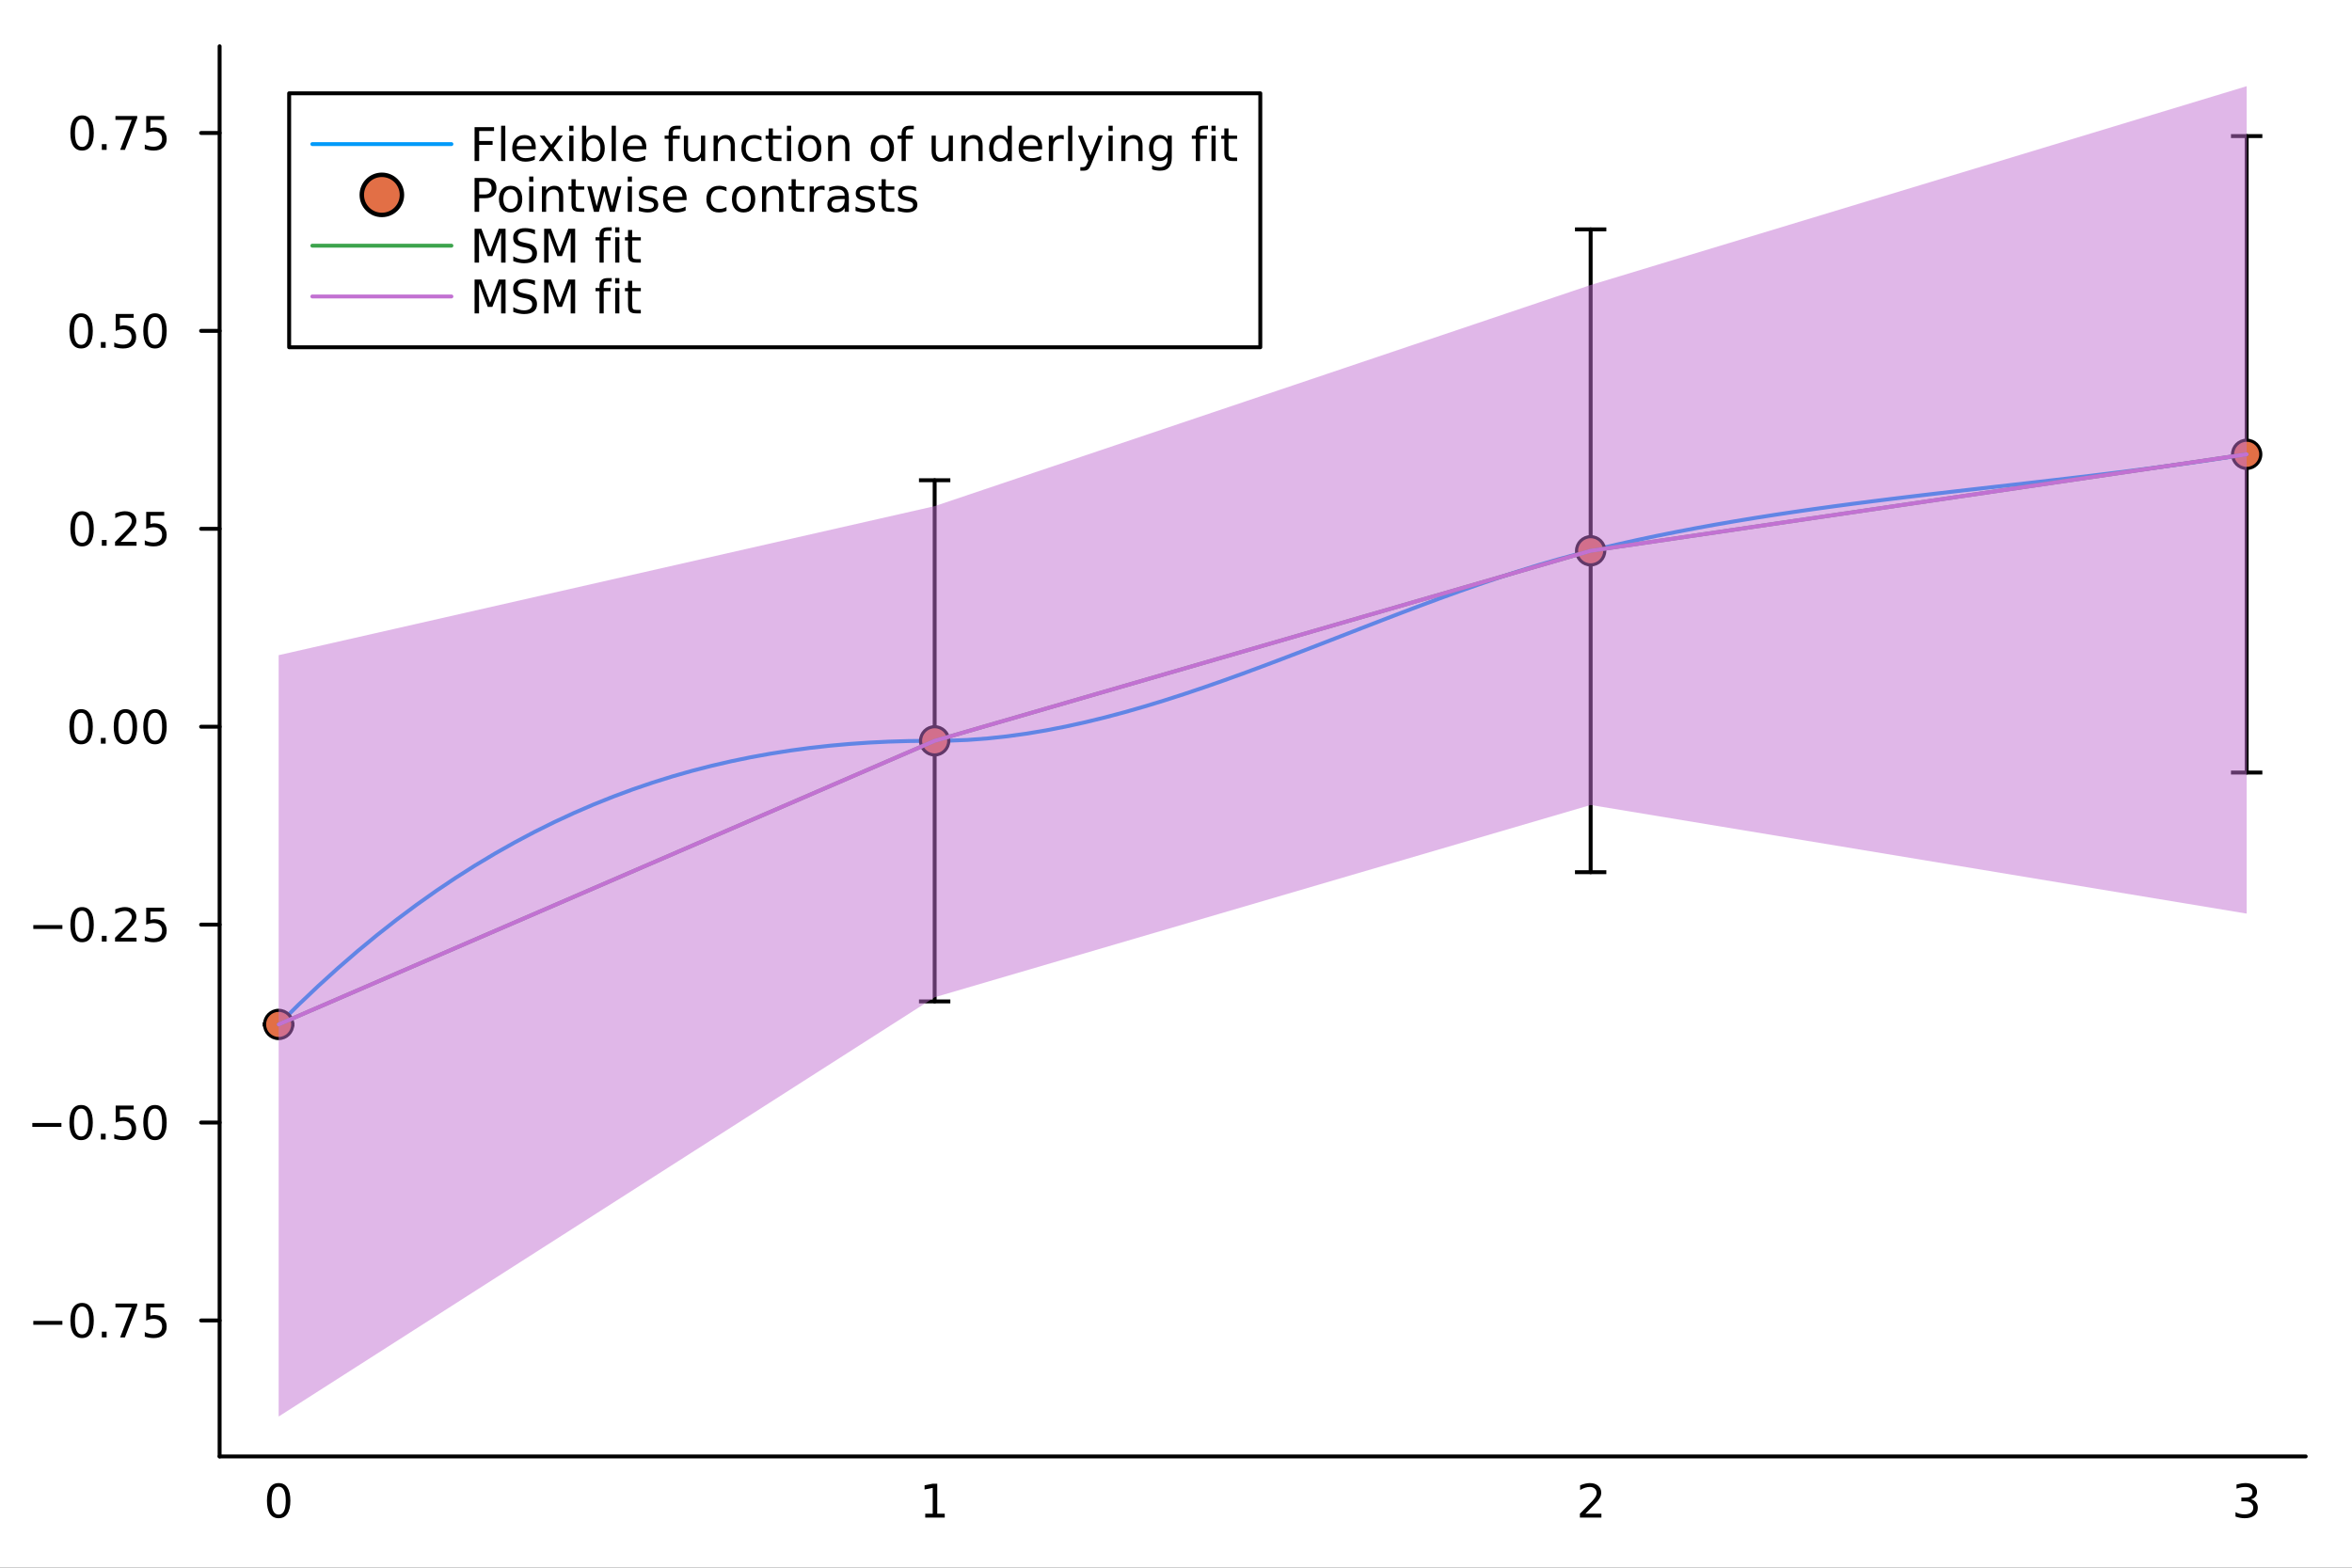 <?xml version="1.0" encoding="utf-8"?>
<svg xmlns="http://www.w3.org/2000/svg" xmlns:xlink="http://www.w3.org/1999/xlink" width="600" height="400" viewBox="0 0 2400 1600">
<rect x="0" y="0" width="2400" height="1600" fill="#333333" stroke="none"/>
<defs>
  <clipPath id="clip060">
    <rect x="0" y="0" width="2400" height="1600"/>
  </clipPath>
</defs>
<path clip-path="url(#clip060)" d="M0 1600 L2400 1600 L2400 0 L0 0  Z" fill="#ffffff" fill-rule="evenodd" fill-opacity="1"/>
<defs>
  <clipPath id="clip061">
    <rect x="480" y="0" width="1681" height="1600"/>
  </clipPath>
</defs>
<path clip-path="url(#clip060)" d="M224.098 1486.45 L2352.76 1486.45 L2352.76 47.244 L224.098 47.244  Z" fill="#ffffff" fill-rule="evenodd" fill-opacity="1"/>
<defs>
  <clipPath id="clip062">
    <rect x="224" y="47" width="2130" height="1440"/>
  </clipPath>
</defs>
<polyline clip-path="url(#clip060)" style="stroke:#000000; stroke-linecap:round; stroke-linejoin:round; stroke-width:4; stroke-opacity:1; fill:none" points="224.098,1486.45 2352.76,1486.45 "/>
<path clip-path="url(#clip060)" d="M284.343 1517.37 Q280.732 1517.37 278.903 1520.93 Q277.098 1524.47 277.098 1531.6 Q277.098 1538.71 278.903 1542.27 Q280.732 1545.82 284.343 1545.82 Q287.977 1545.82 289.783 1542.27 Q291.611 1538.71 291.611 1531.6 Q291.611 1524.47 289.783 1520.93 Q287.977 1517.37 284.343 1517.37 M284.343 1513.66 Q290.153 1513.66 293.209 1518.27 Q296.287 1522.85 296.287 1531.6 Q296.287 1540.33 293.209 1544.94 Q290.153 1549.52 284.343 1549.52 Q278.533 1549.52 275.454 1544.94 Q272.399 1540.33 272.399 1531.6 Q272.399 1522.85 275.454 1518.27 Q278.533 1513.66 284.343 1513.66 Z" fill="#000000" fill-rule="nonzero" fill-opacity="1" /><path clip-path="url(#clip060)" d="M944.114 1544.91 L951.753 1544.91 L951.753 1518.55 L943.443 1520.21 L943.443 1515.95 L951.707 1514.29 L956.383 1514.29 L956.383 1544.91 L964.022 1544.91 L964.022 1548.85 L944.114 1548.85 L944.114 1544.91 Z" fill="#000000" fill-rule="nonzero" fill-opacity="1" /><path clip-path="url(#clip060)" d="M1617.77 1544.91 L1634.09 1544.91 L1634.09 1548.85 L1612.15 1548.85 L1612.15 1544.91 Q1614.81 1542.16 1619.39 1537.53 Q1624 1532.88 1625.18 1531.53 Q1627.43 1529.01 1628.31 1527.27 Q1629.21 1525.51 1629.21 1523.82 Q1629.21 1521.07 1627.27 1519.33 Q1625.34 1517.6 1622.24 1517.6 Q1620.04 1517.6 1617.59 1518.36 Q1615.16 1519.13 1612.38 1520.68 L1612.38 1515.95 Q1615.2 1514.82 1617.66 1514.24 Q1620.11 1513.66 1622.15 1513.66 Q1627.52 1513.66 1630.71 1516.35 Q1633.91 1519.03 1633.91 1523.52 Q1633.91 1525.65 1633.1 1527.57 Q1632.31 1529.47 1630.2 1532.07 Q1629.63 1532.74 1626.52 1535.95 Q1623.42 1539.15 1617.77 1544.91 Z" fill="#000000" fill-rule="nonzero" fill-opacity="1" /><path clip-path="url(#clip060)" d="M2296.76 1530.21 Q2300.11 1530.93 2301.99 1533.2 Q2303.89 1535.47 2303.89 1538.8 Q2303.89 1543.92 2300.37 1546.72 Q2296.85 1549.52 2290.37 1549.52 Q2288.19 1549.52 2285.88 1549.08 Q2283.59 1548.66 2281.13 1547.81 L2281.13 1543.29 Q2283.08 1544.43 2285.39 1545.01 Q2287.71 1545.58 2290.23 1545.58 Q2294.63 1545.58 2296.92 1543.85 Q2299.24 1542.11 2299.24 1538.8 Q2299.24 1535.75 2297.08 1534.03 Q2294.95 1532.3 2291.13 1532.3 L2287.11 1532.3 L2287.11 1528.45 L2291.32 1528.45 Q2294.77 1528.45 2296.6 1527.09 Q2298.43 1525.7 2298.43 1523.11 Q2298.43 1520.45 2296.53 1519.03 Q2294.65 1517.6 2291.13 1517.6 Q2289.21 1517.6 2287.01 1518.01 Q2284.81 1518.43 2282.18 1519.31 L2282.18 1515.14 Q2284.84 1514.4 2287.15 1514.03 Q2289.49 1513.66 2291.55 1513.66 Q2296.87 1513.66 2299.98 1516.09 Q2303.08 1518.5 2303.08 1522.62 Q2303.08 1525.49 2301.43 1527.48 Q2299.79 1529.45 2296.76 1530.21 Z" fill="#000000" fill-rule="nonzero" fill-opacity="1" /><polyline clip-path="url(#clip060)" style="stroke:#000000; stroke-linecap:round; stroke-linejoin:round; stroke-width:4; stroke-opacity:1; fill:none" points="224.098,1486.45 224.098,47.244 "/>
<polyline clip-path="url(#clip060)" style="stroke:#000000; stroke-linecap:round; stroke-linejoin:round; stroke-width:4; stroke-opacity:1; fill:none" points="224.098,1347.69 205.2,1347.69 "/>
<polyline clip-path="url(#clip060)" style="stroke:#000000; stroke-linecap:round; stroke-linejoin:round; stroke-width:4; stroke-opacity:1; fill:none" points="224.098,1145.69 205.2,1145.69 "/>
<polyline clip-path="url(#clip060)" style="stroke:#000000; stroke-linecap:round; stroke-linejoin:round; stroke-width:4; stroke-opacity:1; fill:none" points="224.098,943.695 205.2,943.695 "/>
<polyline clip-path="url(#clip060)" style="stroke:#000000; stroke-linecap:round; stroke-linejoin:round; stroke-width:4; stroke-opacity:1; fill:none" points="224.098,741.697 205.2,741.697 "/>
<polyline clip-path="url(#clip060)" style="stroke:#000000; stroke-linecap:round; stroke-linejoin:round; stroke-width:4; stroke-opacity:1; fill:none" points="224.098,539.7 205.2,539.7 "/>
<polyline clip-path="url(#clip060)" style="stroke:#000000; stroke-linecap:round; stroke-linejoin:round; stroke-width:4; stroke-opacity:1; fill:none" points="224.098,337.702 205.2,337.702 "/>
<polyline clip-path="url(#clip060)" style="stroke:#000000; stroke-linecap:round; stroke-linejoin:round; stroke-width:4; stroke-opacity:1; fill:none" points="224.098,135.704 205.2,135.704 "/>
<path clip-path="url(#clip060)" d="M33.987 1348.14 L63.663 1348.14 L63.663 1352.08 L33.987 1352.08 L33.987 1348.14 Z" fill="#000000" fill-rule="nonzero" fill-opacity="1" /><path clip-path="url(#clip060)" d="M83.756 1333.49 Q80.145 1333.49 78.316 1337.05 Q76.51 1340.6 76.51 1347.73 Q76.51 1354.83 78.316 1358.4 Q80.145 1361.94 83.756 1361.94 Q87.39 1361.94 89.195 1358.4 Q91.024 1354.83 91.024 1347.73 Q91.024 1340.6 89.195 1337.05 Q87.39 1333.49 83.756 1333.49 M83.756 1329.79 Q89.566 1329.79 92.621 1334.39 Q95.7 1338.98 95.7 1347.73 Q95.7 1356.45 92.621 1361.06 Q89.566 1365.64 83.756 1365.64 Q77.946 1365.64 74.867 1361.06 Q71.811 1356.45 71.811 1347.73 Q71.811 1338.98 74.867 1334.39 Q77.946 1329.79 83.756 1329.79 Z" fill="#000000" fill-rule="nonzero" fill-opacity="1" /><path clip-path="url(#clip060)" d="M103.918 1359.09 L108.802 1359.09 L108.802 1364.97 L103.918 1364.97 L103.918 1359.09 Z" fill="#000000" fill-rule="nonzero" fill-opacity="1" /><path clip-path="url(#clip060)" d="M117.806 1330.41 L140.029 1330.41 L140.029 1332.4 L127.482 1364.97 L122.598 1364.97 L134.404 1334.35 L117.806 1334.35 L117.806 1330.41 Z" fill="#000000" fill-rule="nonzero" fill-opacity="1" /><path clip-path="url(#clip060)" d="M149.195 1330.41 L167.552 1330.41 L167.552 1334.35 L153.478 1334.35 L153.478 1342.82 Q154.496 1342.47 155.515 1342.31 Q156.533 1342.12 157.552 1342.12 Q163.339 1342.12 166.718 1345.29 Q170.098 1348.47 170.098 1353.88 Q170.098 1359.46 166.626 1362.56 Q163.153 1365.64 156.834 1365.64 Q154.658 1365.64 152.39 1365.27 Q150.144 1364.9 147.737 1364.16 L147.737 1359.46 Q149.82 1360.6 152.042 1361.15 Q154.265 1361.71 156.741 1361.71 Q160.746 1361.71 163.084 1359.6 Q165.422 1357.49 165.422 1353.88 Q165.422 1350.27 163.084 1348.16 Q160.746 1346.06 156.741 1346.06 Q154.866 1346.06 152.991 1346.48 Q151.14 1346.89 149.195 1347.77 L149.195 1330.41 Z" fill="#000000" fill-rule="nonzero" fill-opacity="1" /><path clip-path="url(#clip060)" d="M32.992 1146.14 L62.668 1146.14 L62.668 1150.08 L32.992 1150.08 L32.992 1146.14 Z" fill="#000000" fill-rule="nonzero" fill-opacity="1" /><path clip-path="url(#clip060)" d="M82.76 1131.49 Q79.149 1131.49 77.321 1135.06 Q75.515 1138.6 75.515 1145.73 Q75.515 1152.83 77.321 1156.4 Q79.149 1159.94 82.76 1159.94 Q86.395 1159.94 88.2 1156.4 Q90.029 1152.83 90.029 1145.73 Q90.029 1138.6 88.2 1135.06 Q86.395 1131.49 82.76 1131.49 M82.76 1127.79 Q88.57 1127.79 91.626 1132.39 Q94.705 1136.98 94.705 1145.73 Q94.705 1154.45 91.626 1159.06 Q88.57 1163.64 82.76 1163.64 Q76.95 1163.64 73.871 1159.06 Q70.816 1154.45 70.816 1145.73 Q70.816 1136.98 73.871 1132.39 Q76.95 1127.79 82.76 1127.79 Z" fill="#000000" fill-rule="nonzero" fill-opacity="1" /><path clip-path="url(#clip060)" d="M102.922 1157.09 L107.807 1157.09 L107.807 1162.97 L102.922 1162.97 L102.922 1157.09 Z" fill="#000000" fill-rule="nonzero" fill-opacity="1" /><path clip-path="url(#clip060)" d="M118.038 1128.41 L136.394 1128.41 L136.394 1132.35 L122.32 1132.35 L122.32 1140.82 Q123.339 1140.47 124.357 1140.31 Q125.376 1140.13 126.394 1140.13 Q132.181 1140.13 135.561 1143.3 Q138.941 1146.47 138.941 1151.88 Q138.941 1157.46 135.468 1160.57 Q131.996 1163.64 125.677 1163.64 Q123.501 1163.64 121.232 1163.27 Q118.987 1162.9 116.58 1162.16 L116.58 1157.46 Q118.663 1158.6 120.885 1159.15 Q123.107 1159.71 125.584 1159.71 Q129.589 1159.71 131.927 1157.6 Q134.265 1155.5 134.265 1151.88 Q134.265 1148.27 131.927 1146.17 Q129.589 1144.06 125.584 1144.06 Q123.709 1144.06 121.834 1144.48 Q119.982 1144.89 118.038 1145.77 L118.038 1128.41 Z" fill="#000000" fill-rule="nonzero" fill-opacity="1" /><path clip-path="url(#clip060)" d="M158.153 1131.49 Q154.542 1131.49 152.714 1135.06 Q150.908 1138.6 150.908 1145.73 Q150.908 1152.83 152.714 1156.4 Q154.542 1159.94 158.153 1159.94 Q161.788 1159.94 163.593 1156.4 Q165.422 1152.83 165.422 1145.73 Q165.422 1138.6 163.593 1135.06 Q161.788 1131.49 158.153 1131.49 M158.153 1127.79 Q163.964 1127.79 167.019 1132.39 Q170.098 1136.98 170.098 1145.73 Q170.098 1154.45 167.019 1159.06 Q163.964 1163.64 158.153 1163.64 Q152.343 1163.64 149.265 1159.06 Q146.209 1154.45 146.209 1145.73 Q146.209 1136.98 149.265 1132.39 Q152.343 1127.79 158.153 1127.79 Z" fill="#000000" fill-rule="nonzero" fill-opacity="1" /><path clip-path="url(#clip060)" d="M33.987 944.146 L63.663 944.146 L63.663 948.082 L33.987 948.082 L33.987 944.146 Z" fill="#000000" fill-rule="nonzero" fill-opacity="1" /><path clip-path="url(#clip060)" d="M83.756 929.494 Q80.145 929.494 78.316 933.058 Q76.51 936.6 76.51 943.73 Q76.51 950.836 78.316 954.401 Q80.145 957.943 83.756 957.943 Q87.39 957.943 89.195 954.401 Q91.024 950.836 91.024 943.73 Q91.024 936.6 89.195 933.058 Q87.39 929.494 83.756 929.494 M83.756 925.79 Q89.566 925.79 92.621 930.396 Q95.7 934.98 95.7 943.73 Q95.7 952.457 92.621 957.063 Q89.566 961.646 83.756 961.646 Q77.946 961.646 74.867 957.063 Q71.811 952.457 71.811 943.73 Q71.811 934.98 74.867 930.396 Q77.946 925.79 83.756 925.79 Z" fill="#000000" fill-rule="nonzero" fill-opacity="1" /><path clip-path="url(#clip060)" d="M103.918 955.095 L108.802 955.095 L108.802 960.975 L103.918 960.975 L103.918 955.095 Z" fill="#000000" fill-rule="nonzero" fill-opacity="1" /><path clip-path="url(#clip060)" d="M123.015 957.04 L139.334 957.04 L139.334 960.975 L117.39 960.975 L117.39 957.04 Q120.052 954.285 124.635 949.656 Q129.242 945.003 130.422 943.66 Q132.668 941.137 133.547 939.401 Q134.45 937.642 134.45 935.952 Q134.45 933.197 132.505 931.461 Q130.584 929.725 127.482 929.725 Q125.283 929.725 122.83 930.489 Q120.399 931.253 117.621 932.804 L117.621 928.082 Q120.445 926.947 122.899 926.369 Q125.353 925.79 127.39 925.79 Q132.76 925.79 135.955 928.475 Q139.149 931.16 139.149 935.651 Q139.149 937.781 138.339 939.702 Q137.552 941.6 135.445 944.193 Q134.867 944.864 131.765 948.082 Q128.663 951.276 123.015 957.04 Z" fill="#000000" fill-rule="nonzero" fill-opacity="1" /><path clip-path="url(#clip060)" d="M149.195 926.415 L167.552 926.415 L167.552 930.35 L153.478 930.35 L153.478 938.822 Q154.496 938.475 155.515 938.313 Q156.533 938.128 157.552 938.128 Q163.339 938.128 166.718 941.299 Q170.098 944.47 170.098 949.887 Q170.098 955.466 166.626 958.568 Q163.153 961.646 156.834 961.646 Q154.658 961.646 152.39 961.276 Q150.144 960.906 147.737 960.165 L147.737 955.466 Q149.82 956.6 152.042 957.156 Q154.265 957.711 156.741 957.711 Q160.746 957.711 163.084 955.605 Q165.422 953.498 165.422 949.887 Q165.422 946.276 163.084 944.17 Q160.746 942.063 156.741 942.063 Q154.866 942.063 152.991 942.48 Q151.14 942.896 149.195 943.776 L149.195 926.415 Z" fill="#000000" fill-rule="nonzero" fill-opacity="1" /><path clip-path="url(#clip060)" d="M82.76 727.496 Q79.149 727.496 77.321 731.061 Q75.515 734.602 75.515 741.732 Q75.515 748.839 77.321 752.403 Q79.149 755.945 82.76 755.945 Q86.395 755.945 88.2 752.403 Q90.029 748.839 90.029 741.732 Q90.029 734.602 88.2 731.061 Q86.395 727.496 82.76 727.496 M82.76 723.792 Q88.57 723.792 91.626 728.399 Q94.705 732.982 94.705 741.732 Q94.705 750.459 91.626 755.065 Q88.57 759.649 82.76 759.649 Q76.95 759.649 73.871 755.065 Q70.816 750.459 70.816 741.732 Q70.816 732.982 73.871 728.399 Q76.95 723.792 82.76 723.792 Z" fill="#000000" fill-rule="nonzero" fill-opacity="1" /><path clip-path="url(#clip060)" d="M102.922 753.098 L107.807 753.098 L107.807 758.977 L102.922 758.977 L102.922 753.098 Z" fill="#000000" fill-rule="nonzero" fill-opacity="1" /><path clip-path="url(#clip060)" d="M127.992 727.496 Q124.381 727.496 122.552 731.061 Q120.746 734.602 120.746 741.732 Q120.746 748.839 122.552 752.403 Q124.381 755.945 127.992 755.945 Q131.626 755.945 133.431 752.403 Q135.26 748.839 135.26 741.732 Q135.26 734.602 133.431 731.061 Q131.626 727.496 127.992 727.496 M127.992 723.792 Q133.802 723.792 136.857 728.399 Q139.936 732.982 139.936 741.732 Q139.936 750.459 136.857 755.065 Q133.802 759.649 127.992 759.649 Q122.181 759.649 119.103 755.065 Q116.047 750.459 116.047 741.732 Q116.047 732.982 119.103 728.399 Q122.181 723.792 127.992 723.792 Z" fill="#000000" fill-rule="nonzero" fill-opacity="1" /><path clip-path="url(#clip060)" d="M158.153 727.496 Q154.542 727.496 152.714 731.061 Q150.908 734.602 150.908 741.732 Q150.908 748.839 152.714 752.403 Q154.542 755.945 158.153 755.945 Q161.788 755.945 163.593 752.403 Q165.422 748.839 165.422 741.732 Q165.422 734.602 163.593 731.061 Q161.788 727.496 158.153 727.496 M158.153 723.792 Q163.964 723.792 167.019 728.399 Q170.098 732.982 170.098 741.732 Q170.098 750.459 167.019 755.065 Q163.964 759.649 158.153 759.649 Q152.343 759.649 149.265 755.065 Q146.209 750.459 146.209 741.732 Q146.209 732.982 149.265 728.399 Q152.343 723.792 158.153 723.792 Z" fill="#000000" fill-rule="nonzero" fill-opacity="1" /><path clip-path="url(#clip060)" d="M83.756 525.498 Q80.145 525.498 78.316 529.063 Q76.51 532.605 76.51 539.734 Q76.51 546.841 78.316 550.406 Q80.145 553.947 83.756 553.947 Q87.39 553.947 89.195 550.406 Q91.024 546.841 91.024 539.734 Q91.024 532.605 89.195 529.063 Q87.39 525.498 83.756 525.498 M83.756 521.795 Q89.566 521.795 92.621 526.401 Q95.7 530.984 95.7 539.734 Q95.7 548.461 92.621 553.068 Q89.566 557.651 83.756 557.651 Q77.946 557.651 74.867 553.068 Q71.811 548.461 71.811 539.734 Q71.811 530.984 74.867 526.401 Q77.946 521.795 83.756 521.795 Z" fill="#000000" fill-rule="nonzero" fill-opacity="1" /><path clip-path="url(#clip060)" d="M103.918 551.1 L108.802 551.1 L108.802 556.98 L103.918 556.98 L103.918 551.1 Z" fill="#000000" fill-rule="nonzero" fill-opacity="1" /><path clip-path="url(#clip060)" d="M123.015 553.045 L139.334 553.045 L139.334 556.98 L117.39 556.98 L117.39 553.045 Q120.052 550.29 124.635 545.66 Q129.242 541.008 130.422 539.665 Q132.668 537.142 133.547 535.406 Q134.45 533.646 134.45 531.957 Q134.45 529.202 132.505 527.466 Q130.584 525.73 127.482 525.73 Q125.283 525.73 122.83 526.494 Q120.399 527.258 117.621 528.809 L117.621 524.086 Q120.445 522.952 122.899 522.373 Q125.353 521.795 127.39 521.795 Q132.76 521.795 135.955 524.48 Q139.149 527.165 139.149 531.656 Q139.149 533.785 138.339 535.707 Q137.552 537.605 135.445 540.197 Q134.867 540.869 131.765 544.086 Q128.663 547.281 123.015 553.045 Z" fill="#000000" fill-rule="nonzero" fill-opacity="1" /><path clip-path="url(#clip060)" d="M149.195 522.42 L167.552 522.42 L167.552 526.355 L153.478 526.355 L153.478 534.827 Q154.496 534.48 155.515 534.318 Q156.533 534.133 157.552 534.133 Q163.339 534.133 166.718 537.304 Q170.098 540.475 170.098 545.892 Q170.098 551.47 166.626 554.572 Q163.153 557.651 156.834 557.651 Q154.658 557.651 152.39 557.281 Q150.144 556.91 147.737 556.17 L147.737 551.47 Q149.82 552.605 152.042 553.16 Q154.265 553.716 156.741 553.716 Q160.746 553.716 163.084 551.609 Q165.422 549.503 165.422 545.892 Q165.422 542.281 163.084 540.174 Q160.746 538.068 156.741 538.068 Q154.866 538.068 152.991 538.484 Q151.14 538.901 149.195 539.781 L149.195 522.42 Z" fill="#000000" fill-rule="nonzero" fill-opacity="1" /><path clip-path="url(#clip060)" d="M82.76 323.501 Q79.149 323.501 77.321 327.066 Q75.515 330.607 75.515 337.737 Q75.515 344.843 77.321 348.408 Q79.149 351.95 82.76 351.95 Q86.395 351.95 88.2 348.408 Q90.029 344.843 90.029 337.737 Q90.029 330.607 88.2 327.066 Q86.395 323.501 82.76 323.501 M82.76 319.797 Q88.57 319.797 91.626 324.404 Q94.705 328.987 94.705 337.737 Q94.705 346.464 91.626 351.07 Q88.57 355.653 82.76 355.653 Q76.95 355.653 73.871 351.07 Q70.816 346.464 70.816 337.737 Q70.816 328.987 73.871 324.404 Q76.95 319.797 82.76 319.797 Z" fill="#000000" fill-rule="nonzero" fill-opacity="1" /><path clip-path="url(#clip060)" d="M102.922 349.102 L107.807 349.102 L107.807 354.982 L102.922 354.982 L102.922 349.102 Z" fill="#000000" fill-rule="nonzero" fill-opacity="1" /><path clip-path="url(#clip060)" d="M118.038 320.422 L136.394 320.422 L136.394 324.357 L122.32 324.357 L122.32 332.829 Q123.339 332.482 124.357 332.32 Q125.376 332.135 126.394 332.135 Q132.181 332.135 135.561 335.306 Q138.941 338.478 138.941 343.894 Q138.941 349.473 135.468 352.575 Q131.996 355.653 125.677 355.653 Q123.501 355.653 121.232 355.283 Q118.987 354.913 116.58 354.172 L116.58 349.473 Q118.663 350.607 120.885 351.163 Q123.107 351.718 125.584 351.718 Q129.589 351.718 131.927 349.612 Q134.265 347.505 134.265 343.894 Q134.265 340.283 131.927 338.177 Q129.589 336.07 125.584 336.07 Q123.709 336.07 121.834 336.487 Q119.982 336.903 118.038 337.783 L118.038 320.422 Z" fill="#000000" fill-rule="nonzero" fill-opacity="1" /><path clip-path="url(#clip060)" d="M158.153 323.501 Q154.542 323.501 152.714 327.066 Q150.908 330.607 150.908 337.737 Q150.908 344.843 152.714 348.408 Q154.542 351.95 158.153 351.95 Q161.788 351.95 163.593 348.408 Q165.422 344.843 165.422 337.737 Q165.422 330.607 163.593 327.066 Q161.788 323.501 158.153 323.501 M158.153 319.797 Q163.964 319.797 167.019 324.404 Q170.098 328.987 170.098 337.737 Q170.098 346.464 167.019 351.07 Q163.964 355.653 158.153 355.653 Q152.343 355.653 149.265 351.07 Q146.209 346.464 146.209 337.737 Q146.209 328.987 149.265 324.404 Q152.343 319.797 158.153 319.797 Z" fill="#000000" fill-rule="nonzero" fill-opacity="1" /><path clip-path="url(#clip060)" d="M83.756 121.503 Q80.145 121.503 78.316 125.068 Q76.51 128.61 76.51 135.739 Q76.51 142.846 78.316 146.41 Q80.145 149.952 83.756 149.952 Q87.39 149.952 89.195 146.41 Q91.024 142.846 91.024 135.739 Q91.024 128.61 89.195 125.068 Q87.39 121.503 83.756 121.503 M83.756 117.799 Q89.566 117.799 92.621 122.406 Q95.7 126.989 95.7 135.739 Q95.7 144.466 92.621 149.072 Q89.566 153.656 83.756 153.656 Q77.946 153.656 74.867 149.072 Q71.811 144.466 71.811 135.739 Q71.811 126.989 74.867 122.406 Q77.946 117.799 83.756 117.799 Z" fill="#000000" fill-rule="nonzero" fill-opacity="1" /><path clip-path="url(#clip060)" d="M103.918 147.105 L108.802 147.105 L108.802 152.984 L103.918 152.984 L103.918 147.105 Z" fill="#000000" fill-rule="nonzero" fill-opacity="1" /><path clip-path="url(#clip060)" d="M117.806 118.424 L140.029 118.424 L140.029 120.415 L127.482 152.984 L122.598 152.984 L134.404 122.36 L117.806 122.36 L117.806 118.424 Z" fill="#000000" fill-rule="nonzero" fill-opacity="1" /><path clip-path="url(#clip060)" d="M149.195 118.424 L167.552 118.424 L167.552 122.36 L153.478 122.36 L153.478 130.832 Q154.496 130.485 155.515 130.322 Q156.533 130.137 157.552 130.137 Q163.339 130.137 166.718 133.309 Q170.098 136.48 170.098 141.896 Q170.098 147.475 166.626 150.577 Q163.153 153.656 156.834 153.656 Q154.658 153.656 152.39 153.285 Q150.144 152.915 147.737 152.174 L147.737 147.475 Q149.82 148.609 152.042 149.165 Q154.265 149.721 156.741 149.721 Q160.746 149.721 163.084 147.614 Q165.422 145.508 165.422 141.896 Q165.422 138.285 163.084 136.179 Q160.746 134.072 156.741 134.072 Q154.866 134.072 152.991 134.489 Q151.14 134.906 149.195 135.785 L149.195 118.424 Z" fill="#000000" fill-rule="nonzero" fill-opacity="1" /><polyline clip-path="url(#clip062)" style="stroke:#009af9; stroke-linecap:round; stroke-linejoin:round; stroke-width:4; stroke-opacity:1; fill:none" points="284.343,1045.55 304.425,1025.62 324.506,1006.55 344.588,988.32 364.67,970.925 384.751,954.342 404.833,938.558 424.915,923.555 444.996,909.319 465.078,895.832 485.16,883.081 505.241,871.047 525.323,859.717 545.405,849.073 565.486,839.101 585.568,829.783 605.65,821.106 625.731,813.052 645.813,805.605 665.895,798.751 685.977,792.473 706.058,786.755 726.14,781.582 746.222,776.937 766.303,772.806 786.385,769.171 806.467,766.018 826.548,763.33 846.63,761.092 866.712,759.287 886.793,757.9 906.875,756.916 926.957,756.317 947.038,756.09 967.12,755.973 987.202,755.183 1007.28,753.694 1027.37,751.543 1047.45,748.768 1067.53,745.403 1087.61,741.486 1107.69,737.053 1127.77,732.141 1147.86,726.786 1167.94,721.025 1188.02,714.895 1208.1,708.431 1228.18,701.672 1248.26,694.652 1268.35,687.409 1288.43,679.979 1308.51,672.399 1328.59,664.706 1348.67,656.935 1368.75,649.124 1388.84,641.308 1408.92,633.526 1429,625.812 1449.08,618.204 1469.16,610.738 1489.24,603.451 1509.33,596.379 1529.41,589.559 1549.49,583.028 1569.57,576.822 1589.65,570.977 1609.73,565.53 1629.82,560.506 1649.9,555.776 1669.98,551.285 1690.06,547.021 1710.14,542.972 1730.22,539.125 1750.31,535.468 1770.39,531.988 1790.47,528.674 1810.55,525.513 1830.63,522.493 1850.71,519.601 1870.8,516.826 1890.88,514.154 1910.96,511.575 1931.04,509.075 1951.12,506.642 1971.2,504.264 1991.29,501.929 2011.37,499.625 2031.45,497.338 2051.53,495.057 2071.61,492.77 2091.69,490.464 2111.78,488.128 2131.86,485.748 2151.94,483.312 2172.02,480.809 2192.1,478.226 2212.18,475.55 2232.27,472.77 2252.35,469.873 2272.43,466.847 2292.51,463.679 "/>
<polyline clip-path="url(#clip062)" style="stroke:#000000; stroke-linecap:round; stroke-linejoin:round; stroke-width:4; stroke-opacity:1; fill:none" points="284.343,1045.55 284.343,1045.55 "/>
<polyline clip-path="url(#clip062)" style="stroke:#000000; stroke-linecap:round; stroke-linejoin:round; stroke-width:4; stroke-opacity:1; fill:none" points="953.732,1022.05 953.732,490.136 "/>
<polyline clip-path="url(#clip062)" style="stroke:#000000; stroke-linecap:round; stroke-linejoin:round; stroke-width:4; stroke-opacity:1; fill:none" points="1623.12,890.173 1623.12,234.102 "/>
<polyline clip-path="url(#clip062)" style="stroke:#000000; stroke-linecap:round; stroke-linejoin:round; stroke-width:4; stroke-opacity:1; fill:none" points="2292.51,788.47 2292.51,138.889 "/>
<line clip-path="url(#clip062)" x1="300.343" y1="1045.55" x2="268.343" y2="1045.55" style="stroke:#000000; stroke-width:4; stroke-opacity:1"/>
<line clip-path="url(#clip062)" x1="300.343" y1="1045.55" x2="268.343" y2="1045.55" style="stroke:#000000; stroke-width:4; stroke-opacity:1"/>
<line clip-path="url(#clip062)" x1="969.732" y1="1022.05" x2="937.732" y2="1022.05" style="stroke:#000000; stroke-width:4; stroke-opacity:1"/>
<line clip-path="url(#clip062)" x1="969.732" y1="490.136" x2="937.732" y2="490.136" style="stroke:#000000; stroke-width:4; stroke-opacity:1"/>
<line clip-path="url(#clip062)" x1="1639.12" y1="890.173" x2="1607.12" y2="890.173" style="stroke:#000000; stroke-width:4; stroke-opacity:1"/>
<line clip-path="url(#clip062)" x1="1639.12" y1="234.102" x2="1607.12" y2="234.102" style="stroke:#000000; stroke-width:4; stroke-opacity:1"/>
<line clip-path="url(#clip062)" x1="2308.51" y1="788.47" x2="2276.51" y2="788.47" style="stroke:#000000; stroke-width:4; stroke-opacity:1"/>
<line clip-path="url(#clip062)" x1="2308.51" y1="138.889" x2="2276.51" y2="138.889" style="stroke:#000000; stroke-width:4; stroke-opacity:1"/>
<circle clip-path="url(#clip062)" cx="284.343" cy="1045.55" r="14.4" fill="#e26f46" fill-rule="evenodd" fill-opacity="1" stroke="#000000" stroke-opacity="1" stroke-width="3.2"/>
<circle clip-path="url(#clip062)" cx="953.732" cy="756.093" r="14.4" fill="#e26f46" fill-rule="evenodd" fill-opacity="1" stroke="#000000" stroke-opacity="1" stroke-width="3.2"/>
<circle clip-path="url(#clip062)" cx="1623.12" cy="562.138" r="14.4" fill="#e26f46" fill-rule="evenodd" fill-opacity="1" stroke="#000000" stroke-opacity="1" stroke-width="3.2"/>
<circle clip-path="url(#clip062)" cx="2292.51" cy="463.679" r="14.4" fill="#e26f46" fill-rule="evenodd" fill-opacity="1" stroke="#000000" stroke-opacity="1" stroke-width="3.2"/>
<polyline clip-path="url(#clip062)" style="stroke:#3da44d; stroke-linecap:round; stroke-linejoin:round; stroke-width:4; stroke-opacity:1; fill:none" points="284.343,1045.55 953.732,756.093 1623.12,562.138 2292.51,463.679 "/>
<path clip-path="url(#clip062)" d="M284.343 1445.72 L953.732 1017.81 L1623.12 821.575 L2292.51 932.421 L2292.51 87.976 L1623.12 290.878 L953.732 516.581 L284.343 668.667  Z" fill="#c271d2" fill-rule="evenodd" fill-opacity="0.5"/>
<polyline clip-path="url(#clip062)" style="stroke:#c271d2; stroke-linecap:round; stroke-linejoin:round; stroke-width:4; stroke-opacity:1; fill:none" points="284.343,1045.55 953.732,756.093 1623.12,562.138 2292.51,463.679 "/>
<path clip-path="url(#clip060)" d="M295.053 354.418 L1286.02 354.418 L1286.02 95.218 L295.053 95.218  Z" fill="#ffffff" fill-rule="evenodd" fill-opacity="1"/>
<polyline clip-path="url(#clip060)" style="stroke:#000000; stroke-linecap:round; stroke-linejoin:round; stroke-width:4; stroke-opacity:1; fill:none" points="295.053,354.418 1286.02,354.418 1286.02,95.218 295.053,95.218 295.053,354.418 "/>
<polyline clip-path="url(#clip060)" style="stroke:#009af9; stroke-linecap:round; stroke-linejoin:round; stroke-width:4; stroke-opacity:1; fill:none" points="318.705,147.058 460.615,147.058 "/>
<path clip-path="url(#clip060)" d="M484.267 129.778 L504.128 129.778 L504.128 133.713 L488.943 133.713 L488.943 143.898 L502.647 143.898 L502.647 147.833 L488.943 147.833 L488.943 164.338 L484.267 164.338 L484.267 129.778 Z" fill="#000000" fill-rule="nonzero" fill-opacity="1" /><path clip-path="url(#clip060)" d="M511.35 128.319 L515.61 128.319 L515.61 164.338 L511.35 164.338 L511.35 128.319 Z" fill="#000000" fill-rule="nonzero" fill-opacity="1" /><path clip-path="url(#clip060)" d="M546.697 150.31 L546.697 152.393 L527.114 152.393 Q527.392 156.791 529.753 159.106 Q532.137 161.398 536.373 161.398 Q538.827 161.398 541.119 160.796 Q543.434 160.194 545.702 158.99 L545.702 163.018 Q543.41 163.99 541.003 164.5 Q538.596 165.009 536.119 165.009 Q529.915 165.009 526.281 161.398 Q522.67 157.787 522.67 151.629 Q522.67 145.264 526.096 141.537 Q529.545 137.787 535.378 137.787 Q540.609 137.787 543.642 141.166 Q546.697 144.523 546.697 150.31 M542.438 149.06 Q542.392 145.565 540.471 143.481 Q538.572 141.398 535.424 141.398 Q531.86 141.398 529.707 143.412 Q527.577 145.426 527.253 149.083 L542.438 149.06 Z" fill="#000000" fill-rule="nonzero" fill-opacity="1" /><path clip-path="url(#clip060)" d="M574.406 138.412 L565.031 151.027 L574.892 164.338 L569.869 164.338 L562.322 154.152 L554.776 164.338 L549.753 164.338 L559.822 150.773 L550.609 138.412 L555.633 138.412 L562.508 147.648 L569.382 138.412 L574.406 138.412 Z" fill="#000000" fill-rule="nonzero" fill-opacity="1" /><path clip-path="url(#clip060)" d="M580.91 138.412 L585.169 138.412 L585.169 164.338 L580.91 164.338 L580.91 138.412 M580.91 128.319 L585.169 128.319 L585.169 133.713 L580.91 133.713 L580.91 128.319 Z" fill="#000000" fill-rule="nonzero" fill-opacity="1" /><path clip-path="url(#clip060)" d="M612.692 151.398 Q612.692 146.699 610.748 144.037 Q608.827 141.352 605.447 141.352 Q602.067 141.352 600.123 144.037 Q598.202 146.699 598.202 151.398 Q598.202 156.097 600.123 158.782 Q602.067 161.444 605.447 161.444 Q608.827 161.444 610.748 158.782 Q612.692 156.097 612.692 151.398 M598.202 142.347 Q599.544 140.032 601.581 138.921 Q603.642 137.787 606.489 137.787 Q611.211 137.787 614.151 141.537 Q617.114 145.287 617.114 151.398 Q617.114 157.509 614.151 161.259 Q611.211 165.009 606.489 165.009 Q603.642 165.009 601.581 163.898 Q599.544 162.763 598.202 160.449 L598.202 164.338 L593.919 164.338 L593.919 128.319 L598.202 128.319 L598.202 142.347 Z" fill="#000000" fill-rule="nonzero" fill-opacity="1" /><path clip-path="url(#clip060)" d="M624.174 128.319 L628.433 128.319 L628.433 164.338 L624.174 164.338 L624.174 128.319 Z" fill="#000000" fill-rule="nonzero" fill-opacity="1" /><path clip-path="url(#clip060)" d="M659.521 150.31 L659.521 152.393 L639.938 152.393 Q640.215 156.791 642.577 159.106 Q644.961 161.398 649.197 161.398 Q651.651 161.398 653.942 160.796 Q656.257 160.194 658.526 158.99 L658.526 163.018 Q656.234 163.99 653.826 164.5 Q651.419 165.009 648.942 165.009 Q642.739 165.009 639.104 161.398 Q635.493 157.787 635.493 151.629 Q635.493 145.264 638.919 141.537 Q642.368 137.787 648.201 137.787 Q653.433 137.787 656.465 141.166 Q659.521 144.523 659.521 150.31 M655.262 149.06 Q655.215 145.565 653.294 143.481 Q651.396 141.398 648.248 141.398 Q644.683 141.398 642.53 143.412 Q640.401 145.426 640.077 149.083 L655.262 149.06 Z" fill="#000000" fill-rule="nonzero" fill-opacity="1" /><path clip-path="url(#clip060)" d="M694.706 128.319 L694.706 131.861 L690.632 131.861 Q688.34 131.861 687.437 132.787 Q686.558 133.713 686.558 136.12 L686.558 138.412 L693.572 138.412 L693.572 141.722 L686.558 141.722 L686.558 164.338 L682.275 164.338 L682.275 141.722 L678.201 141.722 L678.201 138.412 L682.275 138.412 L682.275 136.606 Q682.275 132.278 684.289 130.31 Q686.303 128.319 690.678 128.319 L694.706 128.319 Z" fill="#000000" fill-rule="nonzero" fill-opacity="1" /><path clip-path="url(#clip060)" d="M697.831 154.106 L697.831 138.412 L702.09 138.412 L702.09 153.944 Q702.09 157.625 703.525 159.476 Q704.96 161.305 707.831 161.305 Q711.28 161.305 713.271 159.106 Q715.284 156.907 715.284 153.111 L715.284 138.412 L719.544 138.412 L719.544 164.338 L715.284 164.338 L715.284 160.356 Q713.734 162.717 711.673 163.875 Q709.636 165.009 706.928 165.009 Q702.46 165.009 700.146 162.231 Q697.831 159.453 697.831 154.106 M708.548 137.787 L708.548 137.787 Z" fill="#000000" fill-rule="nonzero" fill-opacity="1" /><path clip-path="url(#clip060)" d="M749.868 148.689 L749.868 164.338 L745.608 164.338 L745.608 148.828 Q745.608 145.148 744.173 143.319 Q742.738 141.49 739.868 141.49 Q736.419 141.49 734.428 143.69 Q732.437 145.889 732.437 149.685 L732.437 164.338 L728.155 164.338 L728.155 138.412 L732.437 138.412 L732.437 142.44 Q733.965 140.102 736.025 138.944 Q738.108 137.787 740.817 137.787 Q745.284 137.787 747.576 140.565 Q749.868 143.319 749.868 148.689 Z" fill="#000000" fill-rule="nonzero" fill-opacity="1" /><path clip-path="url(#clip060)" d="M777.02 139.407 L777.02 143.389 Q775.215 142.393 773.386 141.907 Q771.58 141.398 769.729 141.398 Q765.585 141.398 763.293 144.037 Q761.002 146.652 761.002 151.398 Q761.002 156.143 763.293 158.782 Q765.585 161.398 769.729 161.398 Q771.58 161.398 773.386 160.912 Q775.215 160.402 777.02 159.407 L777.02 163.342 Q775.238 164.176 773.317 164.592 Q771.418 165.009 769.266 165.009 Q763.409 165.009 759.96 161.328 Q756.511 157.648 756.511 151.398 Q756.511 145.055 759.983 141.421 Q763.479 137.787 769.543 137.787 Q771.511 137.787 773.386 138.203 Q775.261 138.597 777.02 139.407 Z" fill="#000000" fill-rule="nonzero" fill-opacity="1" /><path clip-path="url(#clip060)" d="M788.641 131.051 L788.641 138.412 L797.414 138.412 L797.414 141.722 L788.641 141.722 L788.641 155.796 Q788.641 158.967 789.497 159.87 Q790.377 160.773 793.039 160.773 L797.414 160.773 L797.414 164.338 L793.039 164.338 Q788.108 164.338 786.233 162.509 Q784.358 160.657 784.358 155.796 L784.358 141.722 L781.233 141.722 L781.233 138.412 L784.358 138.412 L784.358 131.051 L788.641 131.051 Z" fill="#000000" fill-rule="nonzero" fill-opacity="1" /><path clip-path="url(#clip060)" d="M803.015 138.412 L807.275 138.412 L807.275 164.338 L803.015 164.338 L803.015 138.412 M803.015 128.319 L807.275 128.319 L807.275 133.713 L803.015 133.713 L803.015 128.319 Z" fill="#000000" fill-rule="nonzero" fill-opacity="1" /><path clip-path="url(#clip060)" d="M826.233 141.398 Q822.807 141.398 820.816 144.083 Q818.826 146.745 818.826 151.398 Q818.826 156.051 820.793 158.736 Q822.784 161.398 826.233 161.398 Q829.636 161.398 831.626 158.713 Q833.617 156.027 833.617 151.398 Q833.617 146.791 831.626 144.106 Q829.636 141.398 826.233 141.398 M826.233 137.787 Q831.788 137.787 834.96 141.398 Q838.131 145.009 838.131 151.398 Q838.131 157.764 834.96 161.398 Q831.788 165.009 826.233 165.009 Q820.654 165.009 817.483 161.398 Q814.335 157.764 814.335 151.398 Q814.335 145.009 817.483 141.398 Q820.654 137.787 826.233 137.787 Z" fill="#000000" fill-rule="nonzero" fill-opacity="1" /><path clip-path="url(#clip060)" d="M866.742 148.689 L866.742 164.338 L862.483 164.338 L862.483 148.828 Q862.483 145.148 861.048 143.319 Q859.612 141.49 856.742 141.49 Q853.293 141.49 851.302 143.69 Q849.312 145.889 849.312 149.685 L849.312 164.338 L845.029 164.338 L845.029 138.412 L849.312 138.412 L849.312 142.44 Q850.839 140.102 852.899 138.944 Q854.983 137.787 857.691 137.787 Q862.159 137.787 864.45 140.565 Q866.742 143.319 866.742 148.689 Z" fill="#000000" fill-rule="nonzero" fill-opacity="1" /><path clip-path="url(#clip060)" d="M900.353 141.398 Q896.927 141.398 894.936 144.083 Q892.946 146.745 892.946 151.398 Q892.946 156.051 894.913 158.736 Q896.904 161.398 900.353 161.398 Q903.756 161.398 905.746 158.713 Q907.737 156.027 907.737 151.398 Q907.737 146.791 905.746 144.106 Q903.756 141.398 900.353 141.398 M900.353 137.787 Q905.908 137.787 909.08 141.398 Q912.251 145.009 912.251 151.398 Q912.251 157.764 909.08 161.398 Q905.908 165.009 900.353 165.009 Q894.774 165.009 891.603 161.398 Q888.455 157.764 888.455 151.398 Q888.455 145.009 891.603 141.398 Q894.774 137.787 900.353 137.787 Z" fill="#000000" fill-rule="nonzero" fill-opacity="1" /><path clip-path="url(#clip060)" d="M932.436 128.319 L932.436 131.861 L928.362 131.861 Q926.07 131.861 925.168 132.787 Q924.288 133.713 924.288 136.12 L924.288 138.412 L931.302 138.412 L931.302 141.722 L924.288 141.722 L924.288 164.338 L920.006 164.338 L920.006 141.722 L915.932 141.722 L915.932 138.412 L920.006 138.412 L920.006 136.606 Q920.006 132.278 922.019 130.31 Q924.033 128.319 928.408 128.319 L932.436 128.319 Z" fill="#000000" fill-rule="nonzero" fill-opacity="1" /><path clip-path="url(#clip060)" d="M950.63 154.106 L950.63 138.412 L954.89 138.412 L954.89 153.944 Q954.89 157.625 956.325 159.476 Q957.76 161.305 960.63 161.305 Q964.079 161.305 966.07 159.106 Q968.084 156.907 968.084 153.111 L968.084 138.412 L972.343 138.412 L972.343 164.338 L968.084 164.338 L968.084 160.356 Q966.533 162.717 964.473 163.875 Q962.436 165.009 959.728 165.009 Q955.26 165.009 952.945 162.231 Q950.63 159.453 950.63 154.106 M961.348 137.787 L961.348 137.787 Z" fill="#000000" fill-rule="nonzero" fill-opacity="1" /><path clip-path="url(#clip060)" d="M1002.67 148.689 L1002.67 164.338 L998.408 164.338 L998.408 148.828 Q998.408 145.148 996.973 143.319 Q995.538 141.49 992.667 141.49 Q989.218 141.49 987.227 143.69 Q985.237 145.889 985.237 149.685 L985.237 164.338 L980.954 164.338 L980.954 138.412 L985.237 138.412 L985.237 142.44 Q986.764 140.102 988.825 138.944 Q990.908 137.787 993.616 137.787 Q998.084 137.787 1000.38 140.565 Q1002.67 143.319 1002.67 148.689 Z" fill="#000000" fill-rule="nonzero" fill-opacity="1" /><path clip-path="url(#clip060)" d="M1028.22 142.347 L1028.22 128.319 L1032.48 128.319 L1032.48 164.338 L1028.22 164.338 L1028.22 160.449 Q1026.88 162.763 1024.82 163.898 Q1022.78 165.009 1019.91 165.009 Q1015.21 165.009 1012.25 161.259 Q1009.31 157.509 1009.31 151.398 Q1009.31 145.287 1012.25 141.537 Q1015.21 137.787 1019.91 137.787 Q1022.78 137.787 1024.82 138.921 Q1026.88 140.032 1028.22 142.347 M1013.71 151.398 Q1013.71 156.097 1015.63 158.782 Q1017.57 161.444 1020.95 161.444 Q1024.33 161.444 1026.28 158.782 Q1028.22 156.097 1028.22 151.398 Q1028.22 146.699 1026.28 144.037 Q1024.33 141.352 1020.95 141.352 Q1017.57 141.352 1015.63 144.037 Q1013.71 146.699 1013.71 151.398 Z" fill="#000000" fill-rule="nonzero" fill-opacity="1" /><path clip-path="url(#clip060)" d="M1063.43 150.31 L1063.43 152.393 L1043.85 152.393 Q1044.13 156.791 1046.49 159.106 Q1048.87 161.398 1053.11 161.398 Q1055.56 161.398 1057.85 160.796 Q1060.17 160.194 1062.44 158.99 L1062.44 163.018 Q1060.14 163.99 1057.74 164.5 Q1055.33 165.009 1052.85 165.009 Q1046.65 165.009 1043.01 161.398 Q1039.4 157.787 1039.4 151.629 Q1039.4 145.264 1042.83 141.537 Q1046.28 137.787 1052.11 137.787 Q1057.34 137.787 1060.38 141.166 Q1063.43 144.523 1063.43 150.31 M1059.17 149.06 Q1059.13 145.565 1057.2 143.481 Q1055.31 141.398 1052.16 141.398 Q1048.59 141.398 1046.44 143.412 Q1044.31 145.426 1043.99 149.083 L1059.17 149.06 Z" fill="#000000" fill-rule="nonzero" fill-opacity="1" /><path clip-path="url(#clip060)" d="M1085.44 142.393 Q1084.73 141.977 1083.87 141.791 Q1083.04 141.583 1082.02 141.583 Q1078.41 141.583 1076.46 143.944 Q1074.54 146.282 1074.54 150.68 L1074.54 164.338 L1070.26 164.338 L1070.26 138.412 L1074.54 138.412 L1074.54 142.44 Q1075.88 140.078 1078.04 138.944 Q1080.19 137.787 1083.27 137.787 Q1083.71 137.787 1084.24 137.856 Q1084.77 137.903 1085.42 138.018 L1085.44 142.393 Z" fill="#000000" fill-rule="nonzero" fill-opacity="1" /><path clip-path="url(#clip060)" d="M1089.91 128.319 L1094.17 128.319 L1094.17 164.338 L1089.91 164.338 L1089.91 128.319 Z" fill="#000000" fill-rule="nonzero" fill-opacity="1" /><path clip-path="url(#clip060)" d="M1113.87 166.745 Q1112.06 171.375 1110.35 172.787 Q1108.64 174.199 1105.77 174.199 L1102.37 174.199 L1102.37 170.634 L1104.87 170.634 Q1106.62 170.634 1107.6 169.8 Q1108.57 168.967 1109.75 165.865 L1110.51 163.921 L1100.03 138.412 L1104.54 138.412 L1112.64 158.689 L1120.75 138.412 L1125.26 138.412 L1113.87 166.745 Z" fill="#000000" fill-rule="nonzero" fill-opacity="1" /><path clip-path="url(#clip060)" d="M1131.14 138.412 L1135.4 138.412 L1135.4 164.338 L1131.14 164.338 L1131.14 138.412 M1131.14 128.319 L1135.4 128.319 L1135.4 133.713 L1131.14 133.713 L1131.14 128.319 Z" fill="#000000" fill-rule="nonzero" fill-opacity="1" /><path clip-path="url(#clip060)" d="M1165.86 148.689 L1165.86 164.338 L1161.6 164.338 L1161.6 148.828 Q1161.6 145.148 1160.17 143.319 Q1158.73 141.49 1155.86 141.49 Q1152.41 141.49 1150.42 143.69 Q1148.43 145.889 1148.43 149.685 L1148.43 164.338 L1144.15 164.338 L1144.15 138.412 L1148.43 138.412 L1148.43 142.44 Q1149.96 140.102 1152.02 138.944 Q1154.1 137.787 1156.81 137.787 Q1161.28 137.787 1163.57 140.565 Q1165.86 143.319 1165.86 148.689 Z" fill="#000000" fill-rule="nonzero" fill-opacity="1" /><path clip-path="url(#clip060)" d="M1191.42 151.074 Q1191.42 146.444 1189.49 143.898 Q1187.6 141.352 1184.15 141.352 Q1180.72 141.352 1178.8 143.898 Q1176.9 146.444 1176.9 151.074 Q1176.9 155.68 1178.8 158.226 Q1180.72 160.773 1184.15 160.773 Q1187.6 160.773 1189.49 158.226 Q1191.42 155.68 1191.42 151.074 M1195.68 161.12 Q1195.68 167.74 1192.74 170.958 Q1189.8 174.199 1183.73 174.199 Q1181.49 174.199 1179.49 173.851 Q1177.5 173.527 1175.63 172.833 L1175.63 168.689 Q1177.5 169.708 1179.33 170.194 Q1181.16 170.68 1183.06 170.68 Q1187.25 170.68 1189.33 168.481 Q1191.42 166.305 1191.42 161.884 L1191.42 159.777 Q1190.1 162.069 1188.04 163.203 Q1185.98 164.338 1183.11 164.338 Q1178.34 164.338 1175.42 160.703 Q1172.5 157.069 1172.5 151.074 Q1172.5 145.055 1175.42 141.421 Q1178.34 137.787 1183.11 137.787 Q1185.98 137.787 1188.04 138.921 Q1190.1 140.055 1191.42 142.347 L1191.42 138.412 L1195.68 138.412 L1195.68 161.12 Z" fill="#000000" fill-rule="nonzero" fill-opacity="1" /><path clip-path="url(#clip060)" d="M1232.64 128.319 L1232.64 131.861 L1228.57 131.861 Q1226.28 131.861 1225.37 132.787 Q1224.49 133.713 1224.49 136.12 L1224.49 138.412 L1231.51 138.412 L1231.51 141.722 L1224.49 141.722 L1224.49 164.338 L1220.21 164.338 L1220.21 141.722 L1216.14 141.722 L1216.14 138.412 L1220.21 138.412 L1220.21 136.606 Q1220.21 132.278 1222.23 130.31 Q1224.24 128.319 1228.62 128.319 L1232.64 128.319 Z" fill="#000000" fill-rule="nonzero" fill-opacity="1" /><path clip-path="url(#clip060)" d="M1236.21 138.412 L1240.47 138.412 L1240.47 164.338 L1236.21 164.338 L1236.21 138.412 M1236.21 128.319 L1240.47 128.319 L1240.47 133.713 L1236.21 133.713 L1236.21 128.319 Z" fill="#000000" fill-rule="nonzero" fill-opacity="1" /><path clip-path="url(#clip060)" d="M1253.59 131.051 L1253.59 138.412 L1262.36 138.412 L1262.36 141.722 L1253.59 141.722 L1253.59 155.796 Q1253.59 158.967 1254.45 159.87 Q1255.33 160.773 1257.99 160.773 L1262.36 160.773 L1262.36 164.338 L1257.99 164.338 Q1253.06 164.338 1251.18 162.509 Q1249.31 160.657 1249.31 155.796 L1249.31 141.722 L1246.18 141.722 L1246.18 138.412 L1249.31 138.412 L1249.31 131.051 L1253.59 131.051 Z" fill="#000000" fill-rule="nonzero" fill-opacity="1" /><circle clip-path="url(#clip060)" cx="389.66" cy="198.898" r="20.48" fill="#e26f46" fill-rule="evenodd" fill-opacity="1" stroke="#000000" stroke-opacity="1" stroke-width="4.551"/>
<path clip-path="url(#clip060)" d="M488.943 185.46 L488.943 198.446 L494.823 198.446 Q498.087 198.446 499.869 196.756 Q501.651 195.067 501.651 191.942 Q501.651 188.84 499.869 187.15 Q498.087 185.46 494.823 185.46 L488.943 185.46 M484.267 181.618 L494.823 181.618 Q500.633 181.618 503.596 184.256 Q506.582 186.872 506.582 191.942 Q506.582 197.057 503.596 199.673 Q500.633 202.289 494.823 202.289 L488.943 202.289 L488.943 216.178 L484.267 216.178 L484.267 181.618 Z" fill="#000000" fill-rule="nonzero" fill-opacity="1" /><path clip-path="url(#clip060)" d="M521.026 193.238 Q517.6 193.238 515.61 195.923 Q513.619 198.585 513.619 203.238 Q513.619 207.891 515.586 210.576 Q517.577 213.238 521.026 213.238 Q524.429 213.238 526.42 210.553 Q528.41 207.867 528.41 203.238 Q528.41 198.631 526.42 195.946 Q524.429 193.238 521.026 193.238 M521.026 189.627 Q526.582 189.627 529.753 193.238 Q532.924 196.849 532.924 203.238 Q532.924 209.604 529.753 213.238 Q526.582 216.849 521.026 216.849 Q515.448 216.849 512.276 213.238 Q509.128 209.604 509.128 203.238 Q509.128 196.849 512.276 193.238 Q515.448 189.627 521.026 189.627 Z" fill="#000000" fill-rule="nonzero" fill-opacity="1" /><path clip-path="url(#clip060)" d="M539.984 190.252 L544.244 190.252 L544.244 216.178 L539.984 216.178 L539.984 190.252 M539.984 180.159 L544.244 180.159 L544.244 185.553 L539.984 185.553 L539.984 180.159 Z" fill="#000000" fill-rule="nonzero" fill-opacity="1" /><path clip-path="url(#clip060)" d="M574.707 200.529 L574.707 216.178 L570.447 216.178 L570.447 200.668 Q570.447 196.988 569.012 195.159 Q567.577 193.33 564.707 193.33 Q561.258 193.33 559.267 195.53 Q557.276 197.729 557.276 201.525 L557.276 216.178 L552.994 216.178 L552.994 190.252 L557.276 190.252 L557.276 194.28 Q558.804 191.942 560.864 190.784 Q562.947 189.627 565.656 189.627 Q570.123 189.627 572.415 192.405 Q574.707 195.159 574.707 200.529 Z" fill="#000000" fill-rule="nonzero" fill-opacity="1" /><path clip-path="url(#clip060)" d="M587.415 182.891 L587.415 190.252 L596.188 190.252 L596.188 193.562 L587.415 193.562 L587.415 207.636 Q587.415 210.807 588.271 211.71 Q589.151 212.613 591.813 212.613 L596.188 212.613 L596.188 216.178 L591.813 216.178 Q586.882 216.178 585.007 214.349 Q583.132 212.497 583.132 207.636 L583.132 193.562 L580.007 193.562 L580.007 190.252 L583.132 190.252 L583.132 182.891 L587.415 182.891 Z" fill="#000000" fill-rule="nonzero" fill-opacity="1" /><path clip-path="url(#clip060)" d="M599.313 190.252 L603.572 190.252 L608.896 210.483 L614.197 190.252 L619.22 190.252 L624.544 210.483 L629.845 190.252 L634.104 190.252 L627.322 216.178 L622.299 216.178 L616.72 194.928 L611.118 216.178 L606.095 216.178 L599.313 190.252 Z" fill="#000000" fill-rule="nonzero" fill-opacity="1" /><path clip-path="url(#clip060)" d="M640.563 190.252 L644.822 190.252 L644.822 216.178 L640.563 216.178 L640.563 190.252 M640.563 180.159 L644.822 180.159 L644.822 185.553 L640.563 185.553 L640.563 180.159 Z" fill="#000000" fill-rule="nonzero" fill-opacity="1" /><path clip-path="url(#clip060)" d="M670.262 191.016 L670.262 195.043 Q668.456 194.117 666.512 193.655 Q664.567 193.192 662.484 193.192 Q659.313 193.192 657.715 194.164 Q656.141 195.136 656.141 197.08 Q656.141 198.562 657.276 199.418 Q658.41 200.252 661.836 201.016 L663.294 201.34 Q667.831 202.312 669.729 204.094 Q671.65 205.854 671.65 209.025 Q671.65 212.636 668.78 214.742 Q665.933 216.849 660.933 216.849 Q658.85 216.849 656.581 216.432 Q654.336 216.039 651.836 215.228 L651.836 210.83 Q654.197 212.057 656.488 212.682 Q658.78 213.284 661.026 213.284 Q664.035 213.284 665.655 212.266 Q667.275 211.224 667.275 209.349 Q667.275 207.613 666.095 206.687 Q664.938 205.761 660.979 204.904 L659.498 204.557 Q655.539 203.724 653.78 202.011 Q652.021 200.275 652.021 197.266 Q652.021 193.608 654.613 191.618 Q657.206 189.627 661.975 189.627 Q664.336 189.627 666.419 189.974 Q668.502 190.321 670.262 191.016 Z" fill="#000000" fill-rule="nonzero" fill-opacity="1" /><path clip-path="url(#clip060)" d="M700.609 202.15 L700.609 204.233 L681.025 204.233 Q681.303 208.631 683.664 210.946 Q686.049 213.238 690.285 213.238 Q692.738 213.238 695.03 212.636 Q697.345 212.034 699.613 210.83 L699.613 214.858 Q697.322 215.83 694.914 216.34 Q692.507 216.849 690.03 216.849 Q683.826 216.849 680.192 213.238 Q676.581 209.627 676.581 203.469 Q676.581 197.104 680.007 193.377 Q683.456 189.627 689.289 189.627 Q694.521 189.627 697.553 193.006 Q700.609 196.363 700.609 202.15 M696.349 200.9 Q696.303 197.405 694.382 195.321 Q692.484 193.238 689.336 193.238 Q685.771 193.238 683.618 195.252 Q681.488 197.266 681.164 200.923 L696.349 200.9 Z" fill="#000000" fill-rule="nonzero" fill-opacity="1" /><path clip-path="url(#clip060)" d="M741.326 191.247 L741.326 195.229 Q739.52 194.233 737.692 193.747 Q735.886 193.238 734.034 193.238 Q729.891 193.238 727.599 195.877 Q725.308 198.492 725.308 203.238 Q725.308 207.983 727.599 210.622 Q729.891 213.238 734.034 213.238 Q735.886 213.238 737.692 212.752 Q739.52 212.242 741.326 211.247 L741.326 215.182 Q739.544 216.016 737.622 216.432 Q735.724 216.849 733.571 216.849 Q727.715 216.849 724.266 213.168 Q720.817 209.488 720.817 203.238 Q720.817 196.895 724.289 193.261 Q727.784 189.627 733.849 189.627 Q735.817 189.627 737.692 190.043 Q739.567 190.437 741.326 191.247 Z" fill="#000000" fill-rule="nonzero" fill-opacity="1" /><path clip-path="url(#clip060)" d="M758.78 193.238 Q755.354 193.238 753.363 195.923 Q751.372 198.585 751.372 203.238 Q751.372 207.891 753.34 210.576 Q755.331 213.238 758.78 213.238 Q762.182 213.238 764.173 210.553 Q766.164 207.867 766.164 203.238 Q766.164 198.631 764.173 195.946 Q762.182 193.238 758.78 193.238 M758.78 189.627 Q764.335 189.627 767.506 193.238 Q770.678 196.849 770.678 203.238 Q770.678 209.604 767.506 213.238 Q764.335 216.849 758.78 216.849 Q753.201 216.849 750.03 213.238 Q746.882 209.604 746.882 203.238 Q746.882 196.849 750.03 193.238 Q753.201 189.627 758.78 189.627 Z" fill="#000000" fill-rule="nonzero" fill-opacity="1" /><path clip-path="url(#clip060)" d="M799.289 200.529 L799.289 216.178 L795.029 216.178 L795.029 200.668 Q795.029 196.988 793.594 195.159 Q792.159 193.33 789.289 193.33 Q785.84 193.33 783.849 195.53 Q781.858 197.729 781.858 201.525 L781.858 216.178 L777.576 216.178 L777.576 190.252 L781.858 190.252 L781.858 194.28 Q783.386 191.942 785.446 190.784 Q787.529 189.627 790.238 189.627 Q794.705 189.627 796.997 192.405 Q799.289 195.159 799.289 200.529 Z" fill="#000000" fill-rule="nonzero" fill-opacity="1" /><path clip-path="url(#clip060)" d="M811.997 182.891 L811.997 190.252 L820.77 190.252 L820.77 193.562 L811.997 193.562 L811.997 207.636 Q811.997 210.807 812.853 211.71 Q813.733 212.613 816.395 212.613 L820.77 212.613 L820.77 216.178 L816.395 216.178 Q811.465 216.178 809.59 214.349 Q807.715 212.497 807.715 207.636 L807.715 193.562 L804.59 193.562 L804.59 190.252 L807.715 190.252 L807.715 182.891 L811.997 182.891 Z" fill="#000000" fill-rule="nonzero" fill-opacity="1" /><path clip-path="url(#clip060)" d="M841.395 194.233 Q840.677 193.817 839.821 193.631 Q838.988 193.423 837.969 193.423 Q834.358 193.423 832.413 195.784 Q830.492 198.122 830.492 202.52 L830.492 216.178 L826.21 216.178 L826.21 190.252 L830.492 190.252 L830.492 194.28 Q831.835 191.918 833.988 190.784 Q836.14 189.627 839.219 189.627 Q839.659 189.627 840.191 189.696 Q840.724 189.743 841.372 189.858 L841.395 194.233 Z" fill="#000000" fill-rule="nonzero" fill-opacity="1" /><path clip-path="url(#clip060)" d="M857.645 203.145 Q852.483 203.145 850.492 204.326 Q848.501 205.506 848.501 208.354 Q848.501 210.622 849.983 211.965 Q851.487 213.284 854.057 213.284 Q857.599 213.284 859.728 210.784 Q861.881 208.261 861.881 204.094 L861.881 203.145 L857.645 203.145 M866.14 201.386 L866.14 216.178 L861.881 216.178 L861.881 212.242 Q860.423 214.603 858.247 215.738 Q856.071 216.849 852.923 216.849 Q848.941 216.849 846.58 214.627 Q844.242 212.381 844.242 208.631 Q844.242 204.256 847.159 202.034 Q850.099 199.812 855.909 199.812 L861.881 199.812 L861.881 199.395 Q861.881 196.455 859.936 194.858 Q858.015 193.238 854.52 193.238 Q852.298 193.238 850.191 193.77 Q848.085 194.303 846.14 195.367 L846.14 191.432 Q848.478 190.53 850.677 190.09 Q852.876 189.627 854.96 189.627 Q860.585 189.627 863.362 192.543 Q866.14 195.46 866.14 201.386 Z" fill="#000000" fill-rule="nonzero" fill-opacity="1" /><path clip-path="url(#clip060)" d="M891.441 191.016 L891.441 195.043 Q889.635 194.117 887.691 193.655 Q885.747 193.192 883.663 193.192 Q880.492 193.192 878.895 194.164 Q877.321 195.136 877.321 197.08 Q877.321 198.562 878.455 199.418 Q879.589 200.252 883.015 201.016 L884.473 201.34 Q889.01 202.312 890.909 204.094 Q892.83 205.854 892.83 209.025 Q892.83 212.636 889.959 214.742 Q887.112 216.849 882.112 216.849 Q880.029 216.849 877.76 216.432 Q875.515 216.039 873.015 215.228 L873.015 210.83 Q875.376 212.057 877.668 212.682 Q879.96 213.284 882.205 213.284 Q885.214 213.284 886.834 212.266 Q888.455 211.224 888.455 209.349 Q888.455 207.613 887.274 206.687 Q886.117 205.761 882.159 204.904 L880.677 204.557 Q876.719 203.724 874.96 202.011 Q873.2 200.275 873.2 197.266 Q873.2 193.608 875.793 191.618 Q878.385 189.627 883.154 189.627 Q885.515 189.627 887.598 189.974 Q889.682 190.321 891.441 191.016 Z" fill="#000000" fill-rule="nonzero" fill-opacity="1" /><path clip-path="url(#clip060)" d="M903.825 182.891 L903.825 190.252 L912.598 190.252 L912.598 193.562 L903.825 193.562 L903.825 207.636 Q903.825 210.807 904.682 211.71 Q905.561 212.613 908.223 212.613 L912.598 212.613 L912.598 216.178 L908.223 216.178 Q903.293 216.178 901.418 214.349 Q899.543 212.497 899.543 207.636 L899.543 193.562 L896.418 193.562 L896.418 190.252 L899.543 190.252 L899.543 182.891 L903.825 182.891 Z" fill="#000000" fill-rule="nonzero" fill-opacity="1" /><path clip-path="url(#clip060)" d="M934.728 191.016 L934.728 195.043 Q932.922 194.117 930.978 193.655 Q929.033 193.192 926.95 193.192 Q923.779 193.192 922.182 194.164 Q920.607 195.136 920.607 197.08 Q920.607 198.562 921.742 199.418 Q922.876 200.252 926.302 201.016 L927.76 201.34 Q932.297 202.312 934.195 204.094 Q936.117 205.854 936.117 209.025 Q936.117 212.636 933.246 214.742 Q930.399 216.849 925.399 216.849 Q923.316 216.849 921.047 216.432 Q918.802 216.039 916.302 215.228 L916.302 210.83 Q918.663 212.057 920.955 212.682 Q923.246 213.284 925.492 213.284 Q928.501 213.284 930.121 212.266 Q931.742 211.224 931.742 209.349 Q931.742 207.613 930.561 206.687 Q929.404 205.761 925.445 204.904 L923.964 204.557 Q920.006 203.724 918.246 202.011 Q916.487 200.275 916.487 197.266 Q916.487 193.608 919.08 191.618 Q921.672 189.627 926.441 189.627 Q928.802 189.627 930.885 189.974 Q932.968 190.321 934.728 191.016 Z" fill="#000000" fill-rule="nonzero" fill-opacity="1" /><polyline clip-path="url(#clip060)" style="stroke:#3da44d; stroke-linecap:round; stroke-linejoin:round; stroke-width:4; stroke-opacity:1; fill:none" points="318.705,250.738 460.615,250.738 "/>
<path clip-path="url(#clip060)" d="M484.267 233.458 L491.235 233.458 L500.054 256.976 L508.92 233.458 L515.887 233.458 L515.887 268.018 L511.327 268.018 L511.327 237.67 L502.415 261.374 L497.716 261.374 L488.804 237.67 L488.804 268.018 L484.267 268.018 L484.267 233.458 Z" fill="#000000" fill-rule="nonzero" fill-opacity="1" /><path clip-path="url(#clip060)" d="M545.887 234.592 L545.887 239.152 Q543.225 237.879 540.864 237.254 Q538.503 236.629 536.304 236.629 Q532.485 236.629 530.401 238.11 Q528.341 239.592 528.341 242.323 Q528.341 244.615 529.707 245.795 Q531.096 246.953 534.938 247.67 L537.762 248.249 Q542.994 249.245 545.471 251.768 Q547.971 254.268 547.971 258.481 Q547.971 263.504 544.591 266.096 Q541.234 268.689 534.73 268.689 Q532.276 268.689 529.498 268.133 Q526.744 267.578 523.781 266.49 L523.781 261.675 Q526.628 263.272 529.36 264.082 Q532.091 264.893 534.73 264.893 Q538.734 264.893 540.91 263.319 Q543.086 261.744 543.086 258.828 Q543.086 256.282 541.512 254.846 Q539.961 253.411 536.397 252.694 L533.549 252.138 Q528.318 251.096 525.98 248.874 Q523.642 246.652 523.642 242.694 Q523.642 238.11 526.86 235.471 Q530.1 232.833 535.772 232.833 Q538.202 232.833 540.725 233.272 Q543.248 233.712 545.887 234.592 Z" fill="#000000" fill-rule="nonzero" fill-opacity="1" /><path clip-path="url(#clip060)" d="M555.262 233.458 L562.23 233.458 L571.049 256.976 L579.915 233.458 L586.882 233.458 L586.882 268.018 L582.322 268.018 L582.322 237.67 L573.41 261.374 L568.711 261.374 L559.799 237.67 L559.799 268.018 L555.262 268.018 L555.262 233.458 Z" fill="#000000" fill-rule="nonzero" fill-opacity="1" /><path clip-path="url(#clip060)" d="M624.174 231.999 L624.174 235.541 L620.1 235.541 Q617.808 235.541 616.905 236.467 Q616.026 237.393 616.026 239.8 L616.026 242.092 L623.04 242.092 L623.04 245.402 L616.026 245.402 L616.026 268.018 L611.743 268.018 L611.743 245.402 L607.669 245.402 L607.669 242.092 L611.743 242.092 L611.743 240.286 Q611.743 235.958 613.757 233.99 Q615.771 231.999 620.146 231.999 L624.174 231.999 Z" fill="#000000" fill-rule="nonzero" fill-opacity="1" /><path clip-path="url(#clip060)" d="M627.739 242.092 L631.998 242.092 L631.998 268.018 L627.739 268.018 L627.739 242.092 M627.739 231.999 L631.998 231.999 L631.998 237.393 L627.739 237.393 L627.739 231.999 Z" fill="#000000" fill-rule="nonzero" fill-opacity="1" /><path clip-path="url(#clip060)" d="M645.123 234.731 L645.123 242.092 L653.896 242.092 L653.896 245.402 L645.123 245.402 L645.123 259.476 Q645.123 262.647 645.979 263.55 Q646.859 264.453 649.521 264.453 L653.896 264.453 L653.896 268.018 L649.521 268.018 Q644.59 268.018 642.715 266.189 Q640.84 264.337 640.84 259.476 L640.84 245.402 L637.715 245.402 L637.715 242.092 L640.84 242.092 L640.84 234.731 L645.123 234.731 Z" fill="#000000" fill-rule="nonzero" fill-opacity="1" /><polyline clip-path="url(#clip060)" style="stroke:#c271d2; stroke-linecap:round; stroke-linejoin:round; stroke-width:4; stroke-opacity:1; fill:none" points="318.705,302.578 460.615,302.578 "/>
<path clip-path="url(#clip060)" d="M484.267 285.298 L491.235 285.298 L500.054 308.816 L508.92 285.298 L515.887 285.298 L515.887 319.858 L511.327 319.858 L511.327 289.51 L502.415 313.214 L497.716 313.214 L488.804 289.51 L488.804 319.858 L484.267 319.858 L484.267 285.298 Z" fill="#000000" fill-rule="nonzero" fill-opacity="1" /><path clip-path="url(#clip060)" d="M545.887 286.432 L545.887 290.992 Q543.225 289.719 540.864 289.094 Q538.503 288.469 536.304 288.469 Q532.485 288.469 530.401 289.95 Q528.341 291.432 528.341 294.163 Q528.341 296.455 529.707 297.635 Q531.096 298.793 534.938 299.51 L537.762 300.089 Q542.994 301.085 545.471 303.608 Q547.971 306.108 547.971 310.321 Q547.971 315.344 544.591 317.936 Q541.234 320.529 534.73 320.529 Q532.276 320.529 529.498 319.973 Q526.744 319.418 523.781 318.33 L523.781 313.515 Q526.628 315.112 529.36 315.922 Q532.091 316.733 534.73 316.733 Q538.734 316.733 540.91 315.159 Q543.086 313.584 543.086 310.668 Q543.086 308.122 541.512 306.686 Q539.961 305.251 536.397 304.534 L533.549 303.978 Q528.318 302.936 525.98 300.714 Q523.642 298.492 523.642 294.534 Q523.642 289.95 526.86 287.311 Q530.1 284.673 535.772 284.673 Q538.202 284.673 540.725 285.112 Q543.248 285.552 545.887 286.432 Z" fill="#000000" fill-rule="nonzero" fill-opacity="1" /><path clip-path="url(#clip060)" d="M555.262 285.298 L562.23 285.298 L571.049 308.816 L579.915 285.298 L586.882 285.298 L586.882 319.858 L582.322 319.858 L582.322 289.51 L573.41 313.214 L568.711 313.214 L559.799 289.51 L559.799 319.858 L555.262 319.858 L555.262 285.298 Z" fill="#000000" fill-rule="nonzero" fill-opacity="1" /><path clip-path="url(#clip060)" d="M624.174 283.839 L624.174 287.381 L620.1 287.381 Q617.808 287.381 616.905 288.307 Q616.026 289.233 616.026 291.64 L616.026 293.932 L623.04 293.932 L623.04 297.242 L616.026 297.242 L616.026 319.858 L611.743 319.858 L611.743 297.242 L607.669 297.242 L607.669 293.932 L611.743 293.932 L611.743 292.126 Q611.743 287.798 613.757 285.83 Q615.771 283.839 620.146 283.839 L624.174 283.839 Z" fill="#000000" fill-rule="nonzero" fill-opacity="1" /><path clip-path="url(#clip060)" d="M627.739 293.932 L631.998 293.932 L631.998 319.858 L627.739 319.858 L627.739 293.932 M627.739 283.839 L631.998 283.839 L631.998 289.233 L627.739 289.233 L627.739 283.839 Z" fill="#000000" fill-rule="nonzero" fill-opacity="1" /><path clip-path="url(#clip060)" d="M645.123 286.571 L645.123 293.932 L653.896 293.932 L653.896 297.242 L645.123 297.242 L645.123 311.316 Q645.123 314.487 645.979 315.39 Q646.859 316.293 649.521 316.293 L653.896 316.293 L653.896 319.858 L649.521 319.858 Q644.59 319.858 642.715 318.029 Q640.84 316.177 640.84 311.316 L640.84 297.242 L637.715 297.242 L637.715 293.932 L640.84 293.932 L640.84 286.571 L645.123 286.571 Z" fill="#000000" fill-rule="nonzero" fill-opacity="1" /></svg>
